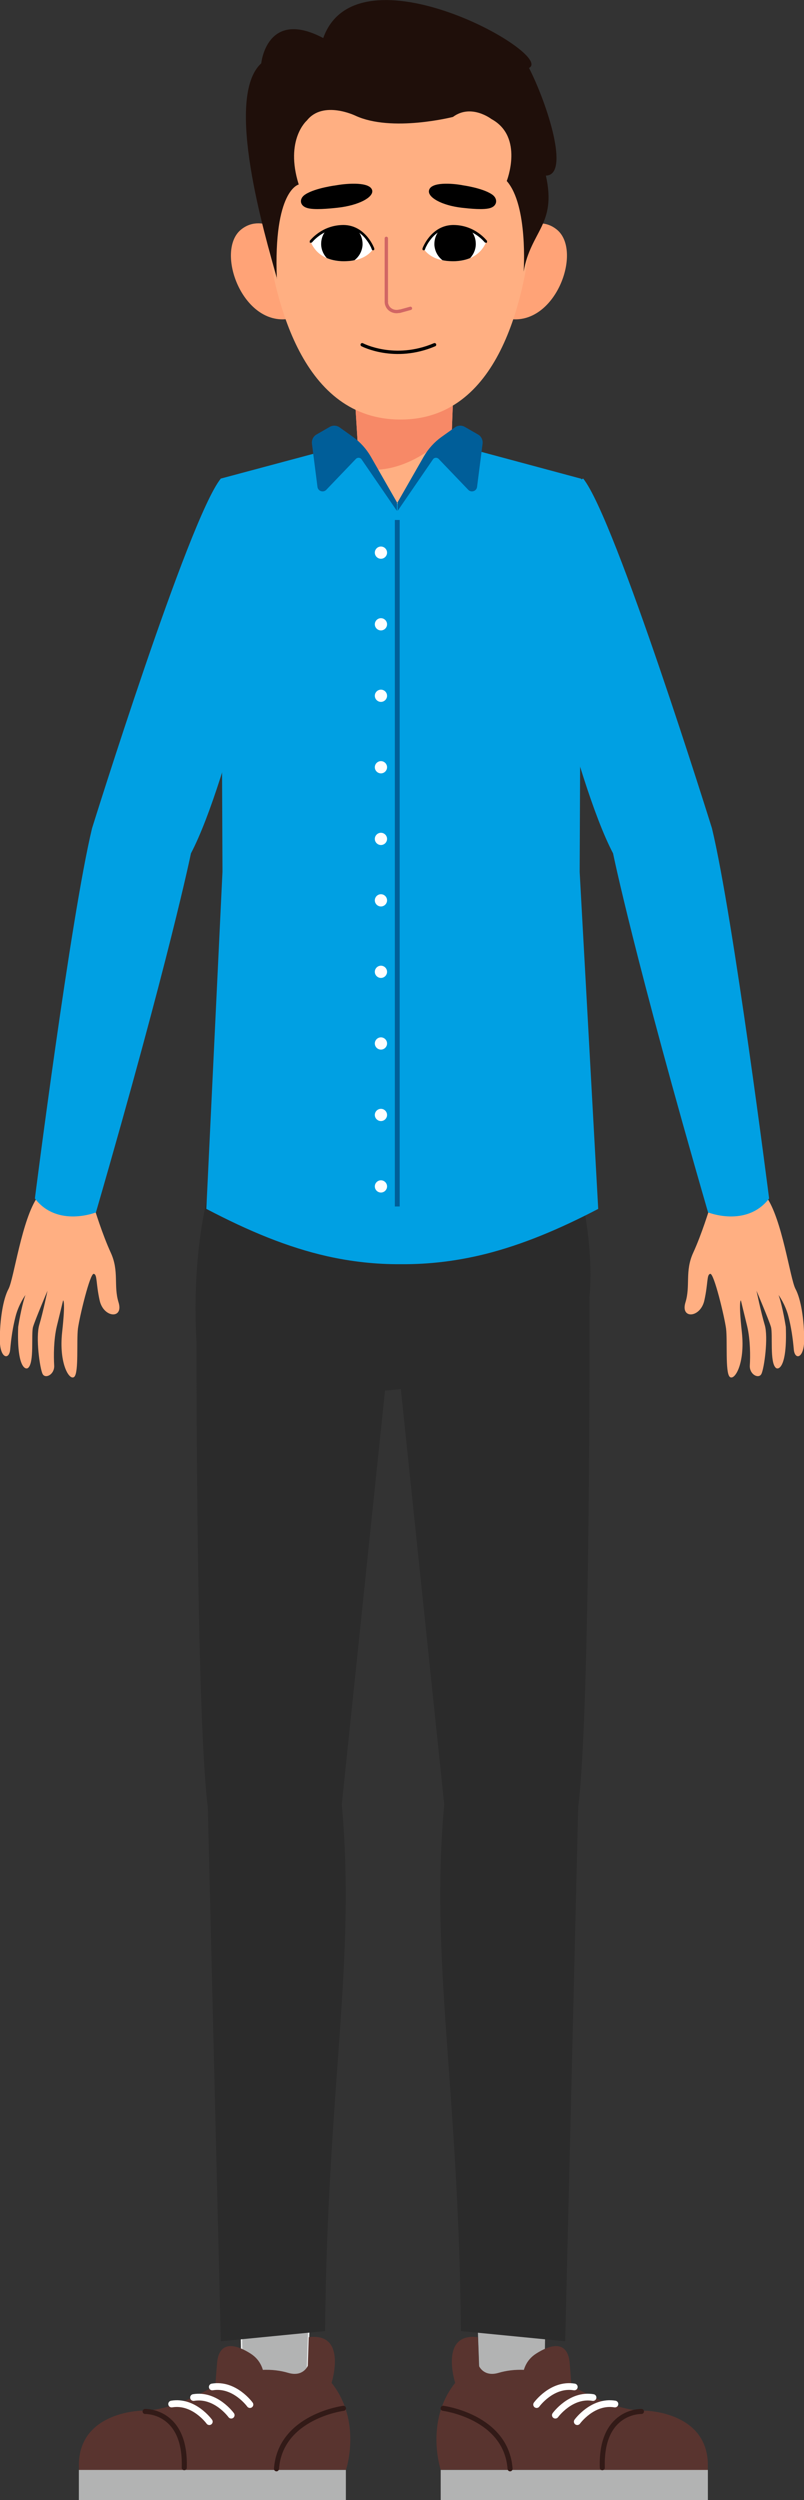 <?xml version="1.0" encoding="UTF-8"?>
<!DOCTYPE svg PUBLIC "-//W3C//DTD SVG 1.1//EN" "http://www.w3.org/Graphics/SVG/1.1/DTD/svg11.dtd">
<!-- Creator: CorelDRAW X6 -->
<svg xmlns="http://www.w3.org/2000/svg" xml:space="preserve" width="42.126mm" height="130.928mm" version="1.1" style="shape-rendering:geometricPrecision; text-rendering:geometricPrecision; image-rendering:optimizeQuality; fill-rule:evenodd; clip-rule:evenodd"
viewBox="0 0 4333 13467"
 xmlns:xlink="http://www.w3.org/1999/xlink">
 <rect x="0" y="0" width="4333" height="13467" fill="#333333" stroke="none"/>
 <defs>
  <style type="text/css">
   <![CDATA[
    .str2 {stroke:#EBECEC;stroke-width:7.838}
    .str5 {stroke:black;stroke-width:18.011;stroke-linecap:round;stroke-linejoin:round}
    .str3 {stroke:#D16664;stroke-width:18.031;stroke-linecap:round;stroke-linejoin:round}
    .str4 {stroke:#005E99;stroke-width:26.075}
    .str1 {stroke:#321A17;stroke-width:27.216;stroke-linecap:round;stroke-linejoin:round}
    .str0 {stroke:white;stroke-width:36.288;stroke-linecap:round;stroke-linejoin:round}
    .fil2 {fill:none;fill-rule:nonzero}
    .fil9 {fill:black}
    .fil8 {fill:white}
    .fil4 {fill:#00A0E3;fill-rule:nonzero}
    .fil0 {fill:#B2B3B3;fill-rule:nonzero}
    .fil11 {fill:#FEFEFE;fill-rule:nonzero}
    .fil12 {fill:#005E99;fill-rule:nonzero}
    .fil10 {fill:#1F0F0A;fill-rule:nonzero}
    .fil3 {fill:#2B2B2B;fill-rule:nonzero}
    .fil1 {fill:#59342F;fill-rule:nonzero}
    .fil6 {fill:#F78967;fill-rule:nonzero}
    .fil7 {fill:#FFA377;fill-rule:nonzero}
    .fil5 {fill:#FFAF82;fill-rule:nonzero}
   ]]>
  </style>
 </defs>
 <g id="Layer_x0020_1">
  <g id="_1332138496">
   <g>
    <polygon class="fil0" points="2590,12971 2549,11808 2950,11808 2932,12951 "/>
    <g>
     <g>
      <path class="fil1" d="M2826 12901c0,0 -50,-151 64,-223 114,-72 172,-42 180,50 8,93 11,148 11,148l-255 24z"/>
      <path class="fil1" d="M3010 12806c0,0 264,184 470,180 0,0 355,6 334,320l-1439 -2c0,0 -87,-261 78,-468 0,0 -87,-273 123,-246l5 154c0,0 25,62 106,38 81,-24 188,-26 322,23z"/>
     </g>
     <polygon class="fil0" points="3815,13467 2375,13467 2375,13305 3815,13305 "/>
     <path class="fil2 str0" d="M2892 12953c0,0 83,-115 203,-95"/>
     <path class="fil2 str0" d="M2993 13010c0,0 83,-115 203,-95"/>
     <path class="fil2 str0" d="M3111 13045c0,0 83,-115 203,-95"/>
     <path class="fil2 str1" d="M2388 12973c0,0 340,44 361,326"/>
     <path class="fil2 str1" d="M3457 12990c0,0 -221,-7 -211,303"/>
    </g>
   </g>
   <polygon class="fil0 str2" points="1649,12971 1691,11808 1289,11808 1307,12951 "/>
   <path class="fil3" d="M1059 7226c-28,-479 66,-828 77,-823 755,-48 1968,-78 1968,-78 2,5 3,9 5,13 0,0 122,425 51,764 -735,451 -1430,543 -2100,122z"/>
   <path class="fil3" d="M1059 6994c0,0 -7,2197 61,2742l70 2876 562 -55c12,-1320 167,-1989 90,-2837l269 -2574c0,0 -486,-170 -1052,-153z"/>
   <path class="fil3" d="M3177 6994c0,0 7,2197 -61,2742l-70 2876 -562 -55c-12,-1320 -167,-1989 -90,-2837l-269 -2574c0,0 486,-170 1052,-153z"/>
   <g>
    <g>
     <path class="fil4" d="M3224 6512c-213,111 -410,193 -608,243 -149,37 -298,56 -454,55 -138,1 -269,-14 -399,-43 -212,-48 -420,-134 -651,-255l87 -1816 -9 -2118 538 -144 162 -43c89,-24 181,-36 272,-36 91,1 183,12 272,36l182 49 517 139 -9 2118 100 1816z"/>
    </g>
   </g>
   <g>
    <g>
     <path class="fil5" d="M509 6510c0,0 42,138 88,238 46,100 14,178 42,268 28,91 -81,84 -102,-11 -21,-95 -12,-140 -32,-143 -20,-3 -76,229 -85,295 -8,66 5,233 -19,259 -25,26 -85,-68 -66,-241 19,-173 5,-170 5,-170 0,0 -16,67 -34,140 -17,72 -17,161 -14,210 3,49 -47,74 -62,47 -15,-27 -39,-199 -18,-266 20,-67 44,-183 44,-183 0,0 -66,155 -78,195 -11,40 8,193 -27,221 -14,11 -61,-4 -53,-221 0,0 16,-106 39,-172 0,0 -36,49 -53,115 -15,58 -24,119 -29,178 -5,59 -56,51 -56,-53 0,-104 17,-218 47,-273 29,-55 72,-378 158,-497l305 64z"/>
    </g>
   </g>
   <g>
    <path class="fil4" d="M1486 3049c0,0 -248,1150 -457,1548 0,0 -114,560 -512,1934 0,0 -208,83 -329,-75 0,0 192,-1511 308,-1994 0,0 520,-1669 694,-1884 0,0 268,109 296,471z"/>
   </g>
   <g>
    <g>
     <path class="fil5" d="M3824 6510c0,0 -42,138 -88,238 -46,100 -14,178 -42,268 -28,91 81,84 102,-11 21,-95 12,-140 32,-143 20,-3 76,229 85,295 8,66 -5,233 19,259 25,26 85,-68 66,-241 -19,-173 -5,-170 -5,-170 0,0 16,67 34,140 17,72 17,161 14,210 -3,49 47,74 62,47 15,-27 39,-199 18,-266 -20,-67 -44,-183 -44,-183 0,0 66,155 78,195 11,40 -8,193 27,221 14,11 61,-4 53,-221 0,0 -16,-106 -39,-172 0,0 36,49 53,115 15,58 24,119 29,178 5,59 56,51 56,-53 0,-104 -17,-218 -47,-273 -29,-55 -72,-378 -158,-497l-305 64z"/>
    </g>
   </g>
   <g>
    <path class="fil4" d="M2847 3049c0,0 248,1150 457,1548 0,0 114,560 512,1934 0,0 208,83 329,-75 0,0 -192,-1511 -308,-1994 0,0 -520,-1669 -694,-1884 0,0 -268,109 -296,471z"/>
   </g>
   <g>
    <g>
     <path class="fil5" d="M2444 2087l-9 236 -12 295c0,0 -44,111 -241,111 -198,0 -238,-76 -238,-76l-8 -131 -27 -435 535 0z"/>
    </g>
    <g>
     <path class="fil6" d="M2444 2087l-9 236c-82,83 -277,245 -499,200l-27 -435 535 0z"/>
    </g>
   </g>
   <g>
    <g>
     <path class="fil7" d="M1572 1287c0,0 -151,-148 -272,-51 -143,114 7,525 260,481l12 -430z"/>
    </g>
   </g>
   <g>
    <g>
     <path class="fil7" d="M2728 1287c0,0 151,-148 272,-51 143,114 -7,525 -260,481l-12 -430z"/>
    </g>
   </g>
   <path class="fil5" d="M2158 2260c-523,0 -684,-621 -732,-1076 -44,-419 281,-789 703,-793 6,0 11,0 17,0 7,0 14,0 21,0 416,6 741,365 705,780 -40,461 -190,1089 -713,1089z"/>
   <g>
    <g>
     <path class="fil8" d="M2011 1340c0,0 -46,-116 -157,-121 -112,-5 -179,83 -179,83 0,0 28,99 164,105 136,6 172,-67 172,-67z"/>
     <path class="fil9" d="M1731 1308c-2,31 10,60 30,82 21,9 46,15 78,17 28,1 51,-1 71,-5 25,-19 42,-49 44,-83 1,-30 -9,-58 -28,-79 -20,-12 -44,-20 -73,-22 -35,-2 -65,6 -90,17 -19,19 -31,45 -32,73z"/>
     <path class="fil9" d="M2017 1338c0,0 -11,-31 -37,-62 -26,-31 -67,-63 -127,-64l-2 0c-118,0 -181,85 -182,86l1 10 10 -1 3 -3c13,-15 71,-77 168,-77l2 0c55,1 93,29 117,59 12,15 21,29 26,40 3,5 5,10 6,13l2 5c1,4 5,5 9,4 4,-1 5,-5 4,-9z"/>
    </g>
    <g>
     <path class="fil8" d="M2284 1340c0,0 46,-116 157,-121 112,-5 179,83 179,83 0,0 -28,99 -164,105 -136,6 -172,-67 -172,-67z"/>
     <path class="fil9" d="M2564 1308c2,31 -10,60 -30,82 -21,9 -46,15 -78,17 -28,1 -51,-1 -71,-5 -25,-19 -42,-49 -44,-83 -1,-30 9,-58 28,-79 20,-12 44,-20 73,-22 35,-2 65,6 90,17 19,19 31,45 32,73z"/>
     <path class="fil9" d="M2277 1338c0,0 11,-31 37,-62 26,-31 67,-63 127,-64l2 0c118,0 181,85 182,86l-1 10 -10 -1 -3 -3c-13,-15 -71,-77 -168,-77l-2 0c-55,1 -93,29 -117,59 -12,15 -21,29 -26,40 -3,5 -5,10 -6,13l-2 5c-1,4 -5,5 -9,4 -4,-1 -5,-5 -4,-9z"/>
    </g>
   </g>
   <g>
    <path class="fil9" d="M1813 998c0,0 -113,14 -167,49 -34,21 -33,60 8,73 37,12 118,4 165,-1 117,-13 194,-57 187,-93 -10,-47 -131,-39 -193,-28z"/>
    <path class="fil9" d="M2493 998c0,0 106,14 158,49 32,21 31,60 -7,73 -35,12 -111,4 -156,-1 -110,-13 -184,-57 -176,-93 9,-47 124,-39 182,-28z"/>
   </g>
   <g>
    <line class="fil2 str3" x1="2082" y1="1284" x2="2082" y2= "1624" />
    <path class="fil2 str3" d="M2082 1624c0,8 1,15 4,21 10,26 40,39 68,31"/>
    <line class="fil2 str3" x1="2154" y1="1677" x2="2212" y2= "1661" />
   </g>
   <path class="fil10" d="M1493 1502c-66,-237 -286,-977 -85,-1161 0,0 29,-297 334,-136 183,-512 1253,89 1109,161 98,192 223,578 91,580 59,265 -81,296 -120,517 0,0 25,-356 -91,-488 0,0 94,-238 -83,-334 0,0 -109,-84 -207,-11 0,0 -330,84 -526,-7 0,0 -174,-84 -261,26 0,0 -120,103 -44,345 0,0 -137,29 -118,508z"/>
   <line class="fil2 str4" x1="2141" y1="2751" x2="2141" y2= "6499" />
   <g>
    <path class="fil11" d="M2086 2977c0,18 -15,33 -33,33 -18,0 -33,-15 -33,-33 0,-18 15,-33 33,-33 18,0 33,15 33,33z"/>
    <path class="fil11" d="M2086 3363c0,18 -15,33 -33,33 -18,0 -33,-15 -33,-33 0,-18 15,-33 33,-33 18,0 33,15 33,33z"/>
    <path class="fil11" d="M2086 3748c0,18 -15,33 -33,33 -18,0 -33,-15 -33,-33 0,-18 15,-33 33,-33 18,0 33,15 33,33z"/>
    <path class="fil11" d="M2086 4133c0,18 -15,33 -33,33 -18,0 -33,-15 -33,-33 0,-18 15,-33 33,-33 18,0 33,15 33,33z"/>
    <path class="fil11" d="M2086 4519c0,18 -15,33 -33,33 -18,0 -33,-15 -33,-33 0,-18 15,-33 33,-33 18,0 33,15 33,33z"/>
   </g>
   <polygon class="fil4" points="1633,2801 1940,2431 2151,2727 2348,2431 2712,2801 "/>
   <g>
    <path class="fil12" d="M2141 2709l-143 -250c-24,-41 -56,-77 -95,-105l-73 -52c-15,-11 -36,-12 -52,-3l-73 42c-17,10 -26,29 -24,48l30 234c3,23 31,32 47,16l160 -167c9,-9 24,-8 31,3l190 277 0 -42z"/>
    <path class="fil12" d="M2141 2709l143 -250c24,-41 56,-77 95,-105l73 -52c15,-11 36,-12 52,-3l73 42c17,10 26,29 24,48l-30 234c-3,23 -31,32 -47,16l-160 -167c-9,-9 -24,-8 -31,3l-190 277 0 -42z"/>
   </g>
   <g>
    <path class="fil11" d="M2086 4850c0,18 -15,33 -33,33 -18,0 -33,-15 -33,-33 0,-18 15,-33 33,-33 18,0 33,15 33,33z"/>
    <path class="fil11" d="M2086 5235c0,18 -15,33 -33,33 -18,0 -33,-15 -33,-33 0,-18 15,-33 33,-33 18,0 33,15 33,33z"/>
    <path class="fil11" d="M2086 5621c0,18 -15,33 -33,33 -18,0 -33,-15 -33,-33 0,-18 15,-33 33,-33 18,0 33,15 33,33z"/>
    <path class="fil11" d="M2086 6006c0,18 -15,33 -33,33 -18,0 -33,-15 -33,-33 0,-18 15,-33 33,-33 18,0 33,15 33,33z"/>
    <path class="fil11" d="M2086 6391c0,18 -15,33 -33,33 -18,0 -33,-15 -33,-33 0,-18 15,-33 33,-33 18,0 33,15 33,33z"/>
   </g>
   <path class="fil2 str5" d="M1952 1857c0,0 174,92 390,0"/>
   <g>
    <g>
     <path class="fil1" d="M1414 12901c0,0 50,-151 -64,-223 -114,-72 -172,-42 -180,50 -8,93 -11,148 -11,148l255 24z"/>
     <path class="fil1" d="M1230 12806c0,0 -264,184 -470,180 0,0 -355,6 -334,320l1439 -2c0,0 87,-261 -78,-468 0,0 87,-273 -123,-246l-5 154c0,0 -25,62 -106,38 -81,-24 -188,-26 -322,23z"/>
    </g>
    <polygon class="fil0" points="425,13467 1864,13467 1864,13305 425,13305 "/>
    <path class="fil2 str0" d="M1347 12953c0,0 -83,-115 -203,-95"/>
    <path class="fil2 str0" d="M1246 13010c0,0 -83,-115 -203,-95"/>
    <path class="fil2 str0" d="M1128 13045c0,0 -83,-115 -203,-95"/>
    <path class="fil2 str1" d="M1851 12973c0,0 -340,44 -361,326"/>
    <path class="fil2 str1" d="M782 12990c0,0 221,-7 211,303"/>
   </g>
  </g>
 </g>
</svg>
